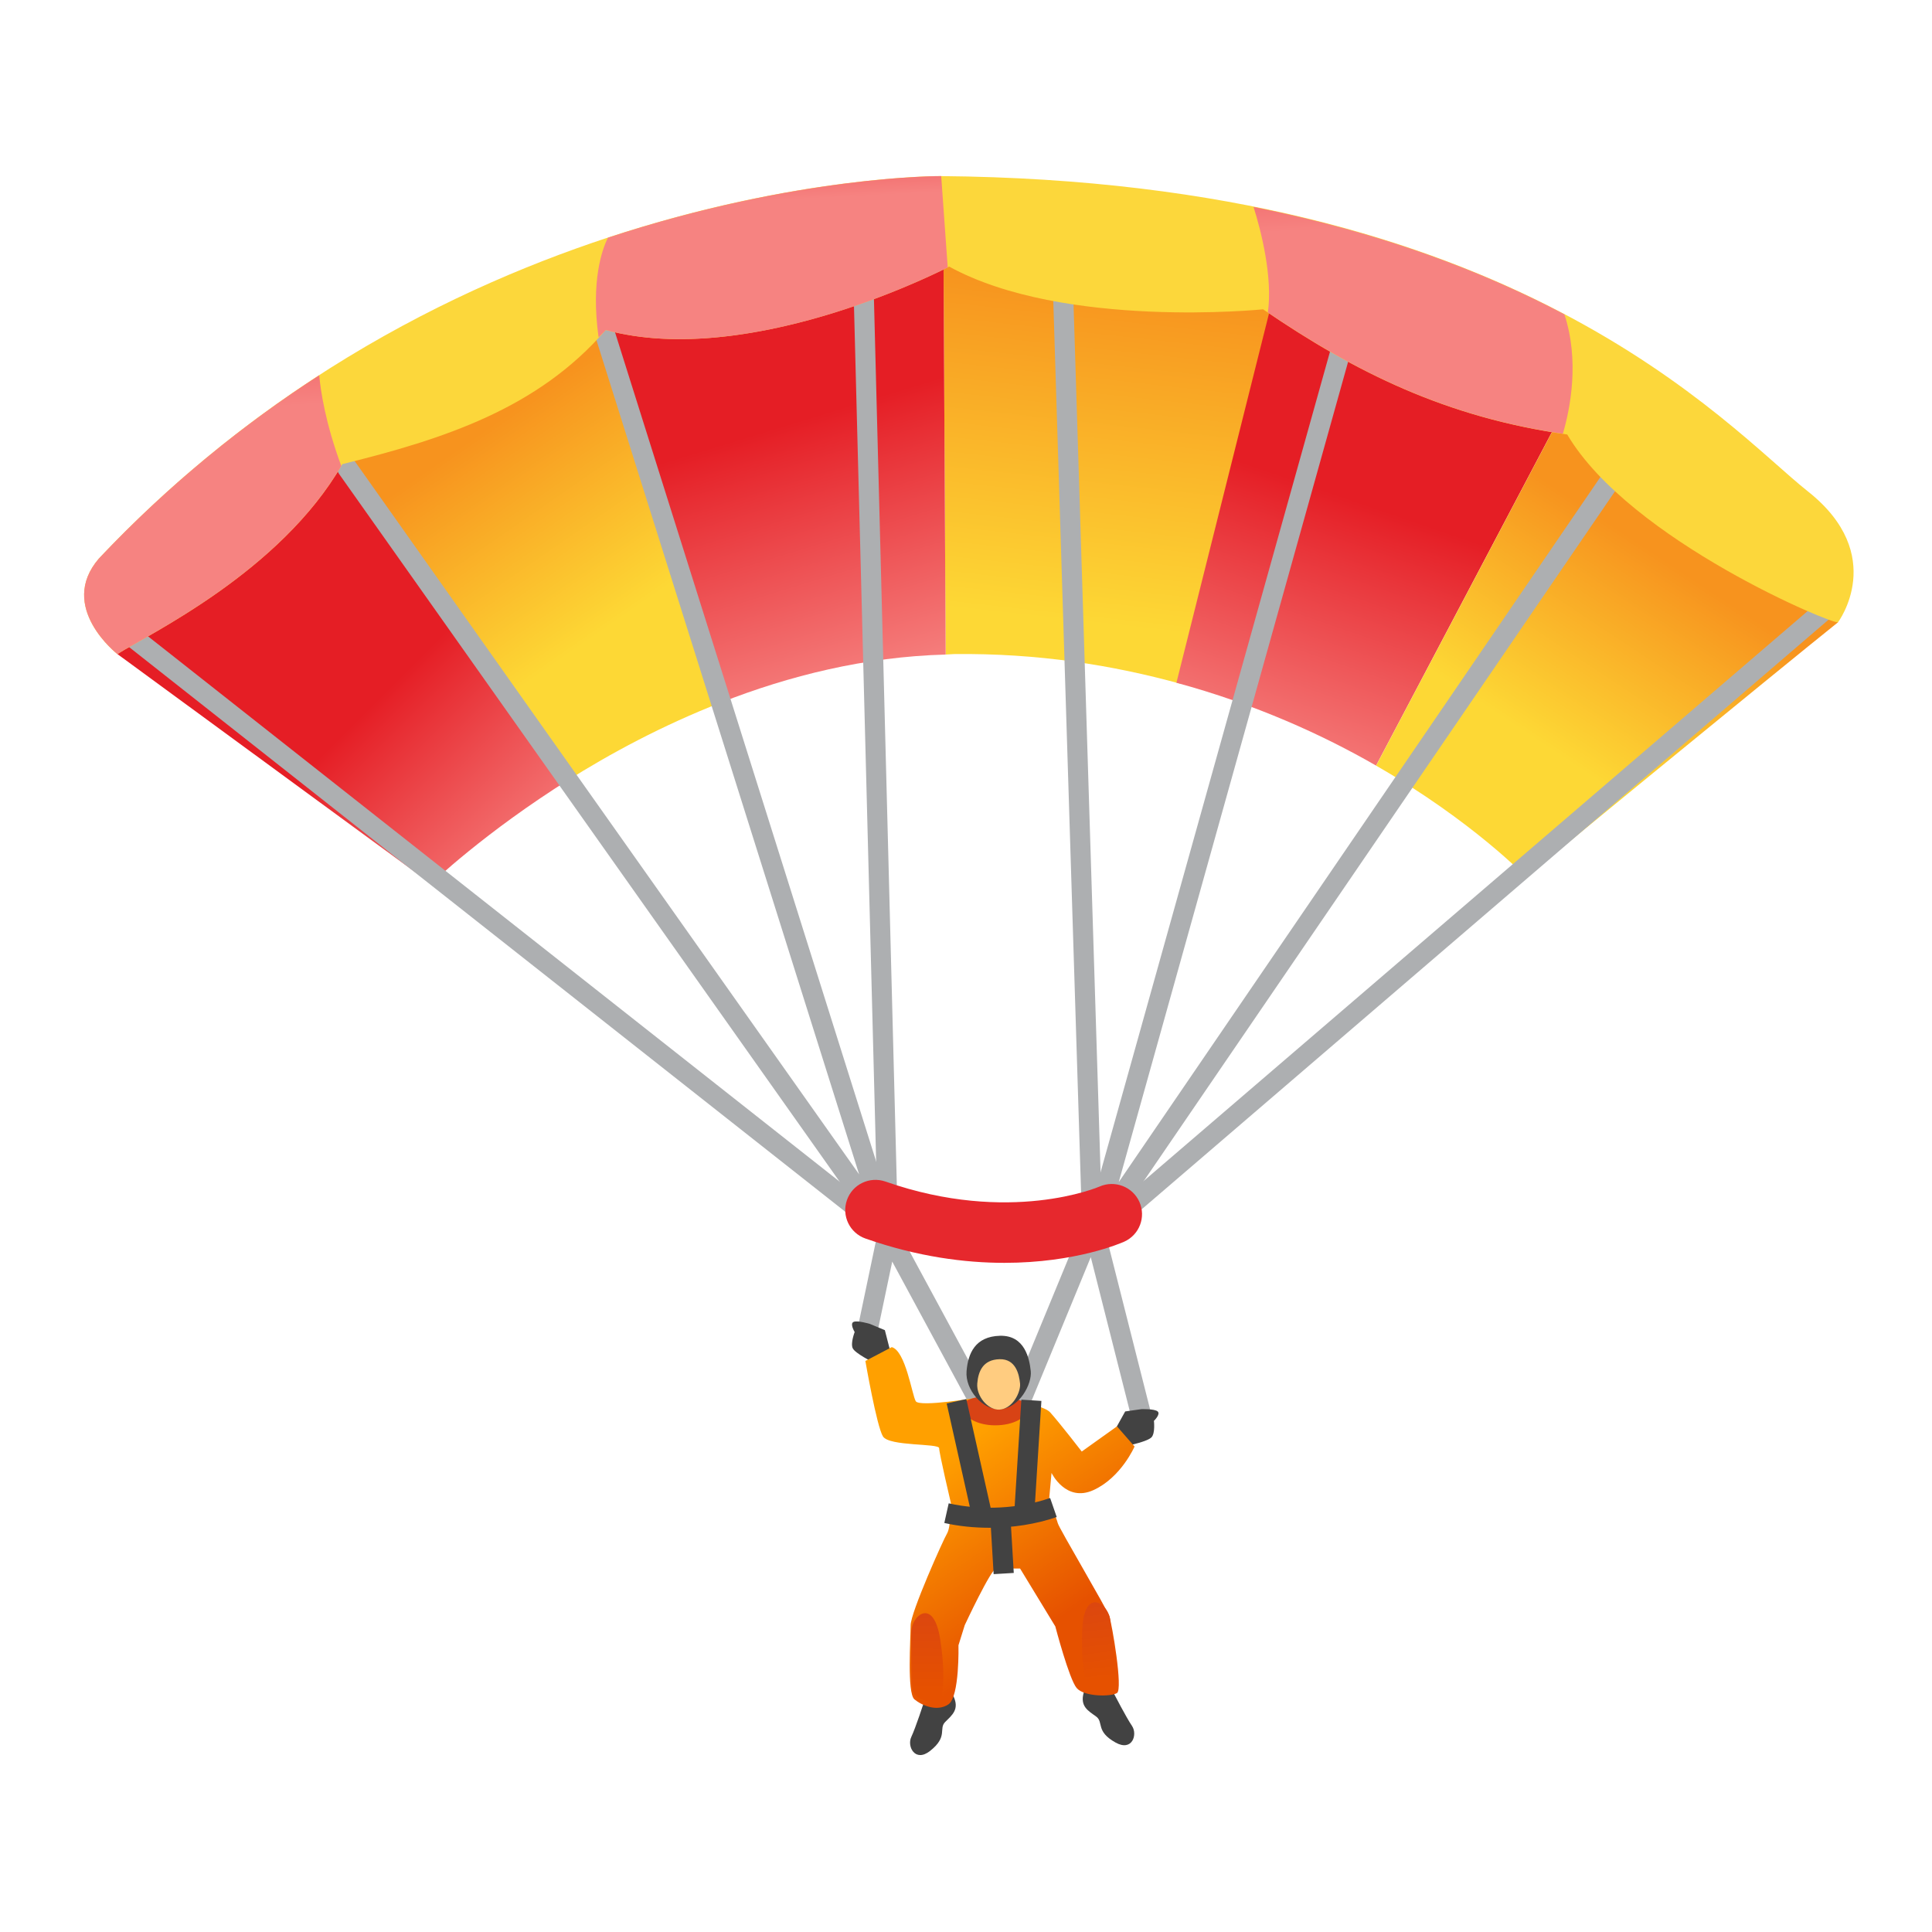 <svg xmlns="http://www.w3.org/2000/svg"  viewBox="0 0 48 48" width="48px" height="48px"><path fill="#424242" d="M22.953,42.297c0,0-0.203,0.625-0.313,0.859s0.096,0.64,0.469,0.344	c0.453-0.359,0.203-0.547,0.375-0.719c0.172-0.172,0.359-0.313,0.203-0.641C23.531,41.813,22.953,42.297,22.953,42.297z"/><path fill="#424242" d="M27.677,42.08c0,0,0.301,0.584,0.446,0.798c0.146,0.214,0.008,0.647-0.407,0.415	c-0.505-0.282-0.288-0.507-0.486-0.649c-0.197-0.142-0.405-0.251-0.303-0.6C27.029,41.695,27.677,42.08,27.677,42.08z"/><path fill="#adafb1" d="M24.563,35.5c-0.089,0-0.175-0.048-0.22-0.131l-2.176-4.025l-0.391,1.864	c-0.029,0.134-0.155,0.218-0.297,0.193c-0.135-0.028-0.222-0.161-0.193-0.297l0.531-2.531c0.022-0.103,0.105-0.181,0.209-0.195	c0.108-0.02,0.206,0.036,0.256,0.128l2.5,4.625c0.065,0.122,0.021,0.273-0.101,0.339C24.644,35.49,24.603,35.5,24.563,35.5z"/><path fill="#adafb1" d="M25.094,35.688c-0.032,0-0.064-0.006-0.096-0.019c-0.127-0.053-0.188-0.199-0.136-0.327l2.063-5	c0.041-0.1,0.143-0.178,0.249-0.153c0.107,0.008,0.198,0.083,0.225,0.188l1.219,4.813c0.034,0.134-0.047,0.27-0.181,0.304	c-0.134,0.036-0.271-0.047-0.304-0.181l-1.033-4.08l-1.774,4.302C25.285,35.629,25.191,35.688,25.094,35.688z"/><path fill="#424242" d="M21.984,33.047l-0.375-0.156c0,0-0.313-0.094-0.406-0.047s0.031,0.25,0.031,0.25	s-0.109,0.281-0.047,0.406c0.063,0.125,0.5,0.344,0.5,0.344l0.453-0.188L21.984,33.047z"/><path fill="#424242" d="M27.955,35.067l0.402-0.057c0,0,0.326-0.012,0.405,0.057c0.079,0.069-0.093,0.234-0.093,0.234	s0.035,0.3-0.057,0.405c-0.092,0.105-0.571,0.206-0.571,0.206l-0.391-0.296L27.955,35.067z"/><linearGradient id="xo_Otl~MW7Ovddhi7ej~ba" x1="13.578" x2="9.34" y1="21.654" y2="17.406" gradientUnits="userSpaceOnUse"><stop offset="0" stop-color="#f68381"/><stop offset="1" stop-color="#e51e25"/></linearGradient><path fill="url(#xo_Otl~MW7Ovddhi7ej~ba)" d="M6.815,12.75c-2.485,1.897-3.898,3.5-3.898,3.5l7.792,5.708c0,0,1.325-1.278,3.481-2.624	L8.25,11.031L6.197,12.75H6.815z"/><linearGradient id="xo_Otl~MW7Ovddhi7ej~bb" x1="15.637" x2="12.349" y1="15.22" y2="10.47" gradientUnits="userSpaceOnUse"><stop offset="0" stop-color="#fdd835"/><stop offset="1" stop-color="#f7931e"/></linearGradient><path fill="url(#xo_Otl~MW7Ovddhi7ej~bb)" d="M17.919,17.451L14.812,7.5l-6.875,3.125l6.138,8.781	C15.158,18.722,16.458,18.022,17.919,17.451z"/><linearGradient id="xo_Otl~MW7Ovddhi7ej~bc" x1="26.64" x2="27.566" y1="15.448" y2="7.03" gradientUnits="userSpaceOnUse"><stop offset="0" stop-color="#fdd835"/><stop offset="1" stop-color="#f7931e"/></linearGradient><path fill="url(#xo_Otl~MW7Ovddhi7ej~bc)" d="M23.708,16.25c2.071-0.024,3.944,0.275,5.611,0.736l2.587-10.549l-8.469-0.75l0.057,10.575	C23.566,16.26,23.636,16.251,23.708,16.25z"/><linearGradient id="xo_Otl~MW7Ovddhi7ej~bd" x1="22.29" x2="20.24" y1="17.02" y2="10.329" gradientUnits="userSpaceOnUse"><stop offset="0" stop-color="#f68381"/><stop offset="1" stop-color="#e51e25"/></linearGradient><path fill="url(#xo_Otl~MW7Ovddhi7ej~bd)" d="M23.495,16.262L23.437,5.688l-8.875,1.188l3.352,10.577	C19.598,16.793,21.487,16.316,23.495,16.262z"/><linearGradient id="xo_Otl~MW7Ovddhi7ej~be" x1="31.651" x2="33.957" y1="19.237" y2="12.534" gradientUnits="userSpaceOnUse"><stop offset="0" stop-color="#f68381"/><stop offset="1" stop-color="#e51e25"/></linearGradient><path fill="url(#xo_Otl~MW7Ovddhi7ej~be)" d="M34.188,19.021l4.905-9.302l-7.281-3.063l-2.584,10.307	C31.186,17.495,32.857,18.254,34.188,19.021z"/><linearGradient id="xo_Otl~MW7Ovddhi7ej~bf" x1="38.422" x2="41.461" y1="18.561" y2="13.976" gradientUnits="userSpaceOnUse"><stop offset="0" stop-color="#fdd835"/><stop offset="1" stop-color="#f7931e"/></linearGradient><path fill="url(#xo_Otl~MW7Ovddhi7ej~bf)" d="M37.917,21.792c0,0,6.292-5.167,7.75-6.333c-0.361-0.374-1.54-1.441-3.366-2.708h0.918	l-4.125-3.031l-4.905,9.302C36.594,20.406,37.917,21.792,37.917,21.792z"/><path fill="#adafb1" d="M22.063,30.875c-0.055,0-0.109-0.019-0.155-0.054L3.095,15.988c-0.108-0.086-0.127-0.242-0.041-0.352	c0.085-0.108,0.243-0.126,0.352-0.041l18.394,14.503L21.208,7.257C21.204,7.118,21.313,7.004,21.451,7c0.003,0,0.005,0,0.007,0	c0.135,0,0.246,0.107,0.25,0.243l0.604,23.375c0.002,0.098-0.052,0.187-0.138,0.23C22.139,30.866,22.101,30.875,22.063,30.875z"/><path fill="#adafb1" d="M22.063,30.875c-0.079,0-0.156-0.037-0.204-0.105l-13.438-19c-0.08-0.113-0.053-0.269,0.06-0.349	c0.113-0.08,0.27-0.052,0.349,0.06l12.515,17.696l-6.54-20.769c-0.042-0.132,0.031-0.272,0.163-0.313	c0.138-0.042,0.273,0.032,0.313,0.163l7.021,22.292c0.037,0.117-0.017,0.244-0.127,0.299C22.138,30.866,22.101,30.875,22.063,30.875	z"/><path fill="#adafb1" d="M27.145,31.012c-0.034,0-0.068-0.007-0.101-0.021c-0.088-0.038-0.146-0.125-0.149-0.221L26.167,7.425	c-0.004-0.138,0.104-0.253,0.242-0.258c0.155-0.014,0.254,0.104,0.258,0.242l0.711,22.822l17.917-15.379	c0.106-0.091,0.265-0.078,0.353,0.026c0.09,0.105,0.078,0.263-0.026,0.353l-18.313,15.72C27.261,30.991,27.203,31.012,27.145,31.012	z"/><path fill="#adafb1" d="M27.145,31.012c-0.035,0-0.071-0.008-0.105-0.023c-0.111-0.052-0.168-0.176-0.136-0.294l6.173-22.079	c0.038-0.133,0.177-0.21,0.309-0.174c0.133,0.038,0.211,0.176,0.174,0.309l-5.765,20.618l12.104-17.719	c0.078-0.115,0.234-0.144,0.347-0.065c0.114,0.077,0.144,0.233,0.065,0.347L27.351,30.902	C27.303,30.973,27.225,31.012,27.145,31.012z"/><path fill="#e6282d" d="M24.954,31.375c-0.977,0-2.149-0.148-3.452-0.604c-0.391-0.137-0.597-0.564-0.46-0.956	c0.137-0.391,0.563-0.595,0.956-0.46c3.085,1.08,5.3,0.135,5.321,0.124c0.378-0.165,0.82,0.004,0.989,0.381	c0.168,0.377,0.001,0.818-0.375,0.988C27.862,30.88,26.734,31.375,24.954,31.375z"/><path fill="#fcd73b" d="M23.375,4.375c0,0-11.875-0.083-20.917,9.5c-1.042,1.208,0.458,2.375,0.458,2.375	c0.792-0.5,4.049-2.042,5.59-4.719c2.517-0.62,4.858-1.38,6.542-3.332c3.639,0.988,8.535-1.575,8.535-1.575	c2.854,1.563,7.798,1.061,7.798,1.061c2.285,1.564,4.556,2.689,7.556,3.11c1.563,2.642,6.692,4.766,6.729,4.663	c0,0,1.25-1.667-0.75-3.25S37.667,4.5,23.375,4.375z"/><linearGradient id="xo_Otl~MW7Ovddhi7ej~bg" x1="5.132" x2="4.846" y1="10.186" y2="4.58" gradientUnits="userSpaceOnUse"><stop offset="0" stop-color="#f68381"/><stop offset="1" stop-color="#e51e25"/></linearGradient><path fill="url(#xo_Otl~MW7Ovddhi7ej~bg)" d="M2.458,13.875c-1.042,1.208,0.458,2.375,0.458,2.375c0.787-0.497,4.011-2.026,5.563-4.674 C8.084,10.511,7.964,9.7,7.931,9.323C6.072,10.525,4.212,12.017,2.458,13.875z"/><linearGradient id="xo_Otl~MW7Ovddhi7ej~bh" x1="19.066" x2="18.906" y1="4.988" y2="1.841" gradientUnits="userSpaceOnUse"><stop offset="0" stop-color="#f68381"/><stop offset="1" stop-color="#e51e25"/></linearGradient><path fill="url(#xo_Otl~MW7Ovddhi7ej~bh)" d="M14.872,8.381c0.058-0.063,0.121-0.116,0.177-0.182c3.487,0.947,8.116-1.361,8.497-1.555 l-0.162-2.269c-0.003,0-0.006,0-0.009,0c0,0-3.564-0.021-8.27,1.53C14.97,6.17,14.673,6.964,14.872,8.381z"/><linearGradient id="xo_Otl~MW7Ovddhi7ej~bi" x1="35.032" x2="34.774" y1="5.593" y2=".529" gradientUnits="userSpaceOnUse"><stop offset="0" stop-color="#f68381"/><stop offset="1" stop-color="#e51e25"/></linearGradient><path fill="url(#xo_Otl~MW7Ovddhi7ej~bi)" d="M31.5,7.764c2.217,1.503,4.436,2.588,7.329,3.013c0.186-0.635,0.416-1.817,0.038-2.967 c-1.977-1.044-4.502-2.024-7.723-2.669C31.335,5.749,31.622,6.882,31.5,7.764z"/><linearGradient id="xo_Otl~MW7Ovddhi7ej~bj" x1="23.486" x2="26.247" y1="36.161" y2="40.261" gradientUnits="userSpaceOnUse"><stop offset="0" stop-color="#ffa000"/><stop offset="1" stop-color="#e65100"/></linearGradient><path fill="url(#xo_Otl~MW7Ovddhi7ej~bj)" d="M22.156,33.469l-0.088,0.046L21.5,33.813c0,0,0.281,1.625,0.437,1.875	c0.156,0.25,1.396,0.167,1.396,0.292s0.292,1.365,0.292,1.365s0,0.594-0.094,0.75c-0.094,0.156-0.906,1.969-0.906,2.281	s-0.094,1.688,0.094,1.844s0.563,0.313,0.844,0.125c0.281-0.188,0.25-1.469,0.25-1.469l0.156-0.5c0,0,0.656-1.406,0.781-1.406	s0.594,0,0.594,0l0.875,1.438c0,0,0.344,1.313,0.531,1.531c0.187,0.219,0.844,0.219,1,0.125s-0.125-1.719-0.188-1.906	c-0.062-0.188-1.25-2.188-1.281-2.313c-0.031-0.125-0.219-0.563-0.219-0.563l0.063-0.688c0,0,0.354,0.74,1.042,0.427	s1.021-1.083,1.021-1.083l-0.437-0.5l-0.875,0.625c0,0-0.531-0.688-0.781-0.969s-1.781-0.375-1.781-0.375s-1.469,0.25-1.562,0.094	S22.5,33.563,22.156,33.469z"/><path fill="#d84315" d="M25.549,34.953c-0.002,0.265-0.371,0.459-0.825,0.459s-0.812-0.212-0.822-0.459	c-0.006-0.143,0.279-0.271,0.733-0.271S25.55,34.81,25.549,34.953z"/><path fill="#424242" d="M24.84,35.014c-0.423,0.018-0.864-0.482-0.826-0.948c0.036-0.438,0.212-0.863,0.83-0.879	c0.619-0.016,0.732,0.57,0.765,0.879C25.642,34.376,25.336,34.984,24.84,35.014z"/><path fill="#ffcc80" d="M24.83,35.022c-0.282,0.013-0.576-0.331-0.55-0.65c0.024-0.301,0.141-0.592,0.553-0.603	s0.488,0.391,0.51,0.603C25.365,34.584,25.161,35.001,24.83,35.022z"/><rect width=".5" height="3.074" x="23.851" y="34.775" fill="#424242" transform="rotate(-12.621 24.107 36.32)"/><rect width="2.968" height=".499" x="24.047" y="36.02" fill="#424242" transform="rotate(-86.411 25.532 36.27)"/><path fill="#424242" d="M24.581,37.957c-0.382,0-0.763-0.039-1.12-0.119l0.109-0.488c0.813,0.184,1.756,0.134,2.52-0.133	l0.164,0.473C25.742,37.867,25.16,37.957,24.581,37.957z"/><rect width=".501" height="1.315" x="24.648" y="37.78" fill="#424242" transform="rotate(-3.405 24.906 38.45)"/><linearGradient id="xo_Otl~MW7Ovddhi7ej~bk" x1="23.05" x2="23.032" y1="39.368" y2="41.994" gradientUnits="userSpaceOnUse"><stop offset="0" stop-color="#d84315"/><stop offset="1" stop-color="#e65100"/></linearGradient><path fill="url(#xo_Otl~MW7Ovddhi7ej~bk)" d="M22.641,40.578c-0.029-0.402,0.548-0.955,0.719,0.156c0.183,1.188-0.018,1.583-0.018,1.583	s-0.622-0.036-0.669-0.333S22.641,40.578,22.641,40.578z"/><linearGradient id="xo_Otl~MW7Ovddhi7ej~bl" x1="27.078" x2="27.06" y1="39.108" y2="41.735" gradientTransform="scale(-1 1) rotate(6.557 -.01 -433.24)" gradientUnits="userSpaceOnUse"><stop offset="0" stop-color="#d84315"/><stop offset="1" stop-color="#e65100"/></linearGradient><path fill="url(#xo_Otl~MW7Ovddhi7ej~bl)" d="M27.584,40.266c-0.017-0.402-0.653-0.886-0.696,0.237c-0.046,1.201,0.199,1.571,0.199,1.571	s0.614-0.107,0.627-0.407C27.726,41.367,27.584,40.266,27.584,40.266z"/></svg>